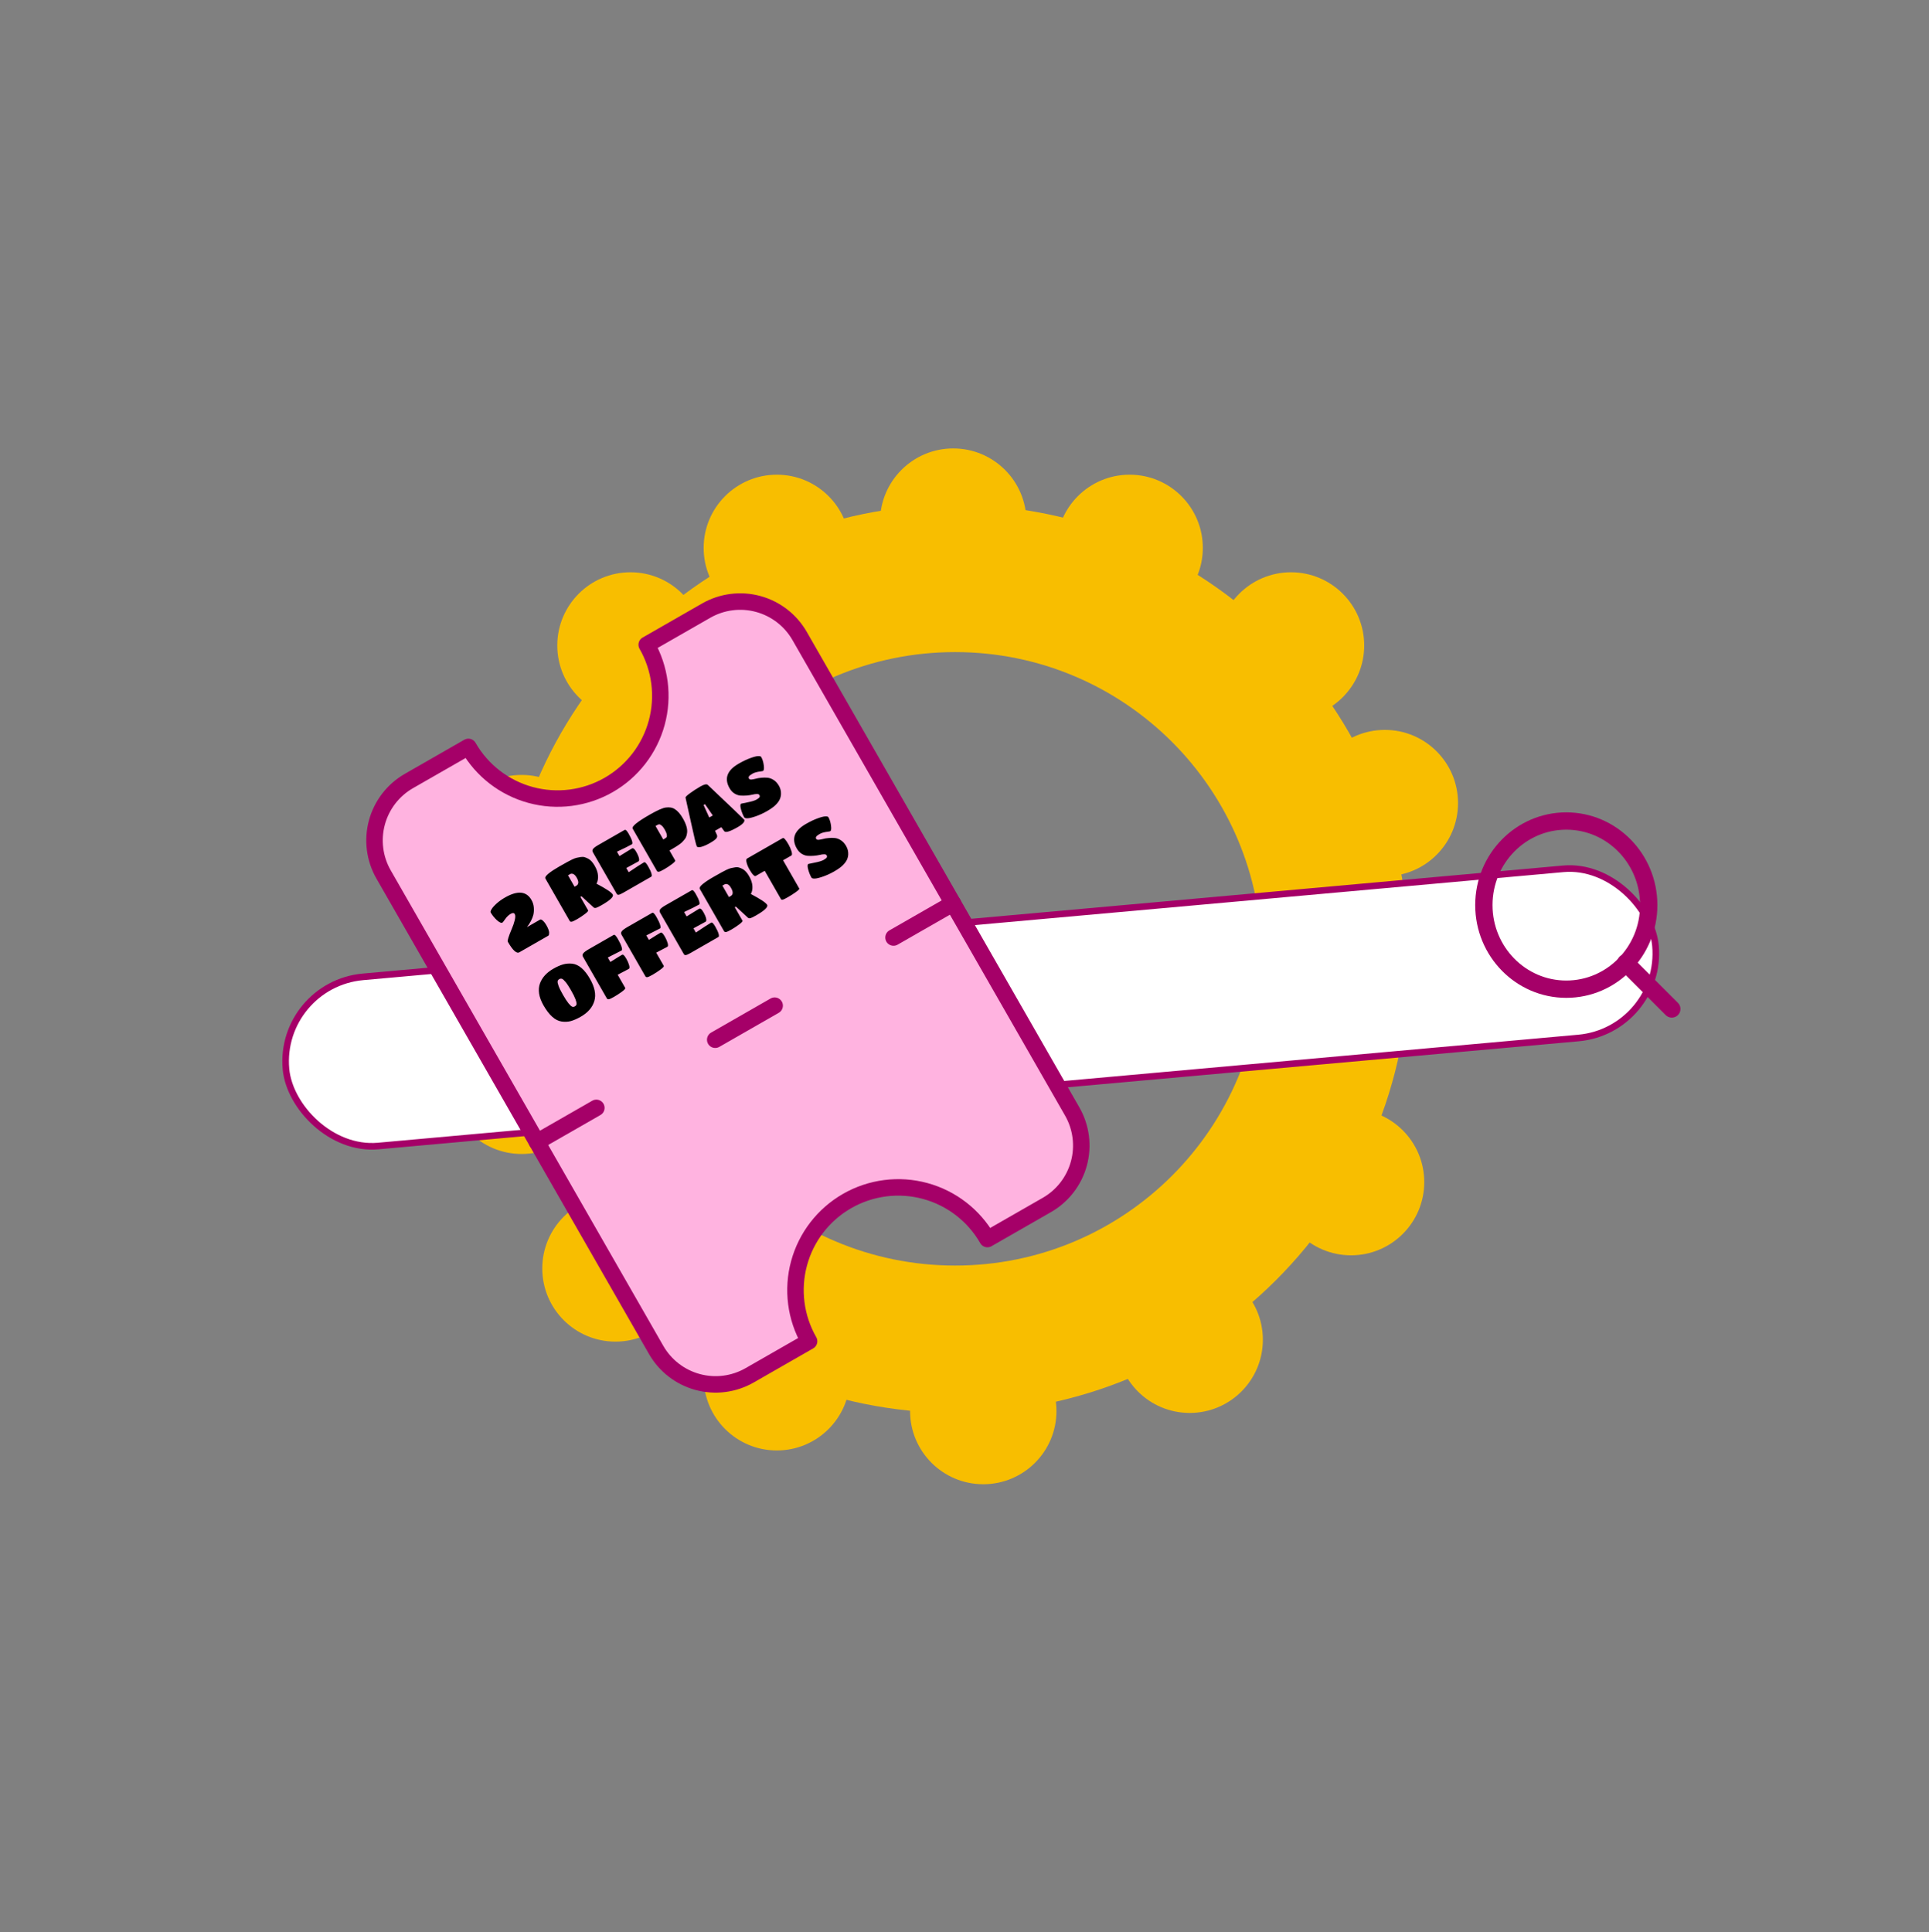 <svg width="585" height="586" viewBox="0 0 585 586" fill="none" xmlns="http://www.w3.org/2000/svg">
<rect x="0" y="0" width="585" height="586" fill="#808080" stroke="none"/>
<path d="M427.374 290.792C427.374 366.853 365.714 428.512 289.654 428.512C213.593 428.512 151.934 366.853 151.934 290.792C151.934 214.732 213.593 153.072 289.654 153.072C365.714 153.072 427.374 214.732 427.374 290.792ZM196.628 290.792C196.628 342.169 238.277 383.818 289.654 383.818C341.031 383.818 382.68 342.169 382.68 290.792C382.68 239.415 341.031 197.766 289.654 197.766C238.277 197.766 196.628 239.415 196.628 290.792Z" fill="#F8BE00"/>
<circle cx="289.085" cy="158.195" r="22.195" fill="#F8BE00"/>
<circle cx="342.58" cy="166.162" r="22.195" fill="#F8BE00"/>
<circle cx="391.521" cy="195.755" r="22.195" fill="#F8BE00"/>
<circle cx="419.976" cy="243.558" r="22.195" fill="#F8BE00"/>
<circle cx="426.805" cy="297.052" r="22.195" fill="#F8BE00"/>
<circle cx="409.732" cy="358.515" r="22.195" fill="#F8BE00"/>
<circle cx="360.791" cy="406.319" r="22.195" fill="#F8BE00"/>
<circle cx="298.191" cy="427.944" r="22.195" fill="#F8BE00"/>
<circle cx="235.59" cy="417.7" r="22.195" fill="#F8BE00"/>
<circle cx="186.649" cy="384.693" r="22.195" fill="#F8BE00"/>
<circle cx="158.194" cy="327.784" r="22.195" fill="#F8BE00"/>
<circle cx="158.194" cy="257.216" r="22.195" fill="#F8BE00"/>
<circle cx="191.201" cy="195.755" r="22.195" fill="#F8BE00"/>
<circle cx="235.59" cy="166.162" r="22.195" fill="#F8BE00"/>
<rect x="84.418" y="298.569" width="417" height="51.511" rx="25.755" transform="rotate(-5.143 84.418 298.569)" fill="white" stroke="#A50068" stroke-width="2"/>
<path d="M196.125 195.528C200.236 202.698 201.329 211.208 199.165 219.185C197.001 227.162 191.756 233.953 184.586 238.063C177.415 242.174 168.905 243.267 160.928 241.103C152.951 238.939 146.16 233.695 142.05 226.524L124.025 236.856C119.244 239.596 115.748 244.123 114.305 249.441C112.863 254.759 113.592 260.432 116.332 265.213L198.988 409.413C201.729 414.194 206.256 417.69 211.574 419.133C216.892 420.576 222.565 419.847 227.345 417.106L245.37 406.774C241.26 399.604 240.167 391.094 242.331 383.117C244.495 375.14 249.739 368.349 256.91 364.239C264.081 360.128 272.591 359.035 280.568 361.199C288.545 363.363 295.335 368.607 299.446 375.778L317.471 365.446C322.251 362.706 325.747 358.179 327.19 352.861C328.633 347.543 327.904 341.87 325.164 337.089L242.507 192.889C239.767 188.108 235.24 184.612 229.922 183.169C224.604 181.726 218.931 182.455 214.15 185.196L196.125 195.528Z" fill="#FFB3E0" stroke="#A50068" stroke-width="5" stroke-linecap="round" stroke-linejoin="round"/>
<path d="M289.001 274.001L270.976 284.333Z" fill="white"/>
<path d="M289.001 274.001L270.976 284.333" stroke="#A50068" stroke-width="5" stroke-linecap="round" stroke-linejoin="round"/>
<path d="M180.851 335.994L162.826 346.326Z" fill="white"/>
<path d="M180.851 335.994L162.826 346.326" stroke="#A50068" stroke-width="5" stroke-linecap="round" stroke-linejoin="round"/>
<path d="M234.926 304.997L216.901 315.33Z" fill="white"/>
<path d="M234.926 304.997L216.901 315.33" stroke="#A50068" stroke-width="5" stroke-linecap="round" stroke-linejoin="round"/>
<path d="M152.385 279.794C152.012 280.007 151.435 279.755 150.653 279.038C149.884 278.313 149.267 277.544 148.802 276.733C148.695 276.547 148.783 276.223 149.066 275.761C149.341 275.285 149.844 274.714 150.575 274.048C151.306 273.381 152.163 272.766 153.147 272.202C156.964 270.015 159.638 270.257 161.17 272.93C161.596 273.675 161.837 274.464 161.891 275.299C161.946 276.133 161.894 276.86 161.738 277.48C161.573 278.087 161.327 278.705 160.999 279.335C160.614 280.05 160.21 280.67 159.786 281.195L163.775 278.909C163.855 278.863 163.964 278.854 164.103 278.88C164.234 278.893 164.456 279.049 164.768 279.347C165.073 279.631 165.378 280.04 165.682 280.572C165.98 281.09 166.198 281.548 166.337 281.945C166.469 282.329 166.534 282.627 166.532 282.84C166.539 283.314 166.47 283.609 166.325 283.727L166.237 283.805L157.501 288.812C156.663 289.292 155.494 288.223 153.992 285.603C153.825 285.311 154.228 284.011 155.202 281.703C155.579 280.851 155.876 279.983 156.094 279.099C156.311 278.215 156.317 277.593 156.111 277.234C155.882 276.835 155.469 276.807 154.871 277.15C154.272 277.493 153.728 278.008 153.239 278.695C152.762 279.374 152.478 279.74 152.385 279.794ZM178.349 276.094C178.448 276.266 178.122 276.639 177.372 277.21C176.622 277.781 175.835 278.303 175.01 278.776C174.199 279.241 173.647 279.495 173.355 279.539C173.075 279.576 172.878 279.494 172.764 279.295L165.413 266.47C165.215 266.124 165.506 265.63 166.286 264.989C167.08 264.339 168.142 263.634 169.471 262.871C170.801 262.109 171.663 261.624 172.056 261.417C172.455 261.188 172.932 260.941 173.486 260.676C174.041 260.411 174.498 260.238 174.857 260.155C175.23 260.065 175.644 259.987 176.1 259.92C176.57 259.845 176.979 259.866 177.329 259.984C177.672 260.088 178.034 260.242 178.416 260.447C179.103 260.813 179.751 261.528 180.361 262.592C180.963 263.642 181.294 264.636 181.355 265.573C181.42 266.489 181.268 267.301 180.896 268.009C183.805 269.539 185.446 270.63 185.819 271.282C186.193 271.933 185.07 273.01 182.45 274.511C181.692 274.946 181.148 275.213 180.817 275.315C180.487 275.416 180.217 275.376 180.007 275.196L176.356 271.83L176.005 272.005L178.349 276.094ZM174.244 268.933L174.763 268.636C175.534 268.194 175.577 267.374 174.891 266.178C174.54 265.566 174.186 265.195 173.829 265.064C173.484 264.926 173.179 264.933 172.913 265.085L172.255 265.463L174.244 268.933ZM197.485 265.893L189.029 270.74C188.377 271.114 187.911 271.319 187.632 271.355C187.353 271.392 187.156 271.31 187.041 271.111L179.805 258.485C179.606 258.14 179.618 257.806 179.84 257.485C180.076 257.155 180.599 256.758 181.41 256.293L189.428 251.697C189.707 251.537 190.114 251.923 190.647 252.853C191.173 253.771 191.517 254.51 191.679 255.071C191.834 255.618 191.812 255.949 191.612 256.063C190.748 256.558 189.242 257.307 187.096 258.307L187.862 259.644C189.784 258.436 191.044 257.661 191.643 257.318C192.002 257.112 192.421 257.428 192.901 258.265C193.381 259.103 193.674 259.783 193.779 260.306C193.89 260.808 193.826 261.127 193.587 261.264L189.931 263.254L190.663 264.53C192.877 263.031 194.423 262.03 195.301 261.527C195.58 261.367 195.987 261.753 196.52 262.683C197.054 263.614 197.398 264.353 197.552 264.9C197.707 265.448 197.685 265.779 197.485 265.893ZM204.76 260.955C204.859 261.127 204.534 261.5 203.783 262.071C203.033 262.642 202.253 263.16 201.442 263.625C200.63 264.09 200.085 264.341 199.806 264.377C199.526 264.414 199.33 264.332 199.215 264.133L191.864 251.308C191.498 250.67 193.23 249.253 197.059 247.058C199.373 245.732 200.994 245.015 201.921 244.907C203.039 244.761 203.94 244.916 204.625 245.371C205.523 245.952 206.342 246.887 207.081 248.177C208.095 249.945 208.525 251.404 208.37 252.552C208.267 253.389 208.045 254.019 207.705 254.443C207.366 254.868 207.073 255.204 206.826 255.451C206.585 255.678 206.263 255.933 205.86 256.217C205.305 256.605 204.523 257.089 203.512 257.668L203.022 257.923L204.76 260.955ZM201.144 254.6L201.623 254.326C201.876 254.181 202.056 254.034 202.164 253.883C202.265 253.72 202.277 253.448 202.2 253.068C202.129 252.667 201.926 252.174 201.591 251.589C201.248 250.99 200.922 250.576 200.614 250.347C200.311 250.096 200.078 249.982 199.915 250.005C199.757 250.008 199.592 250.058 199.419 250.157L198.801 250.512L201.144 254.6ZM217.382 253.136C217.577 253.537 217.523 253.921 217.221 254.289C216.933 254.648 216.297 255.11 215.313 255.674C214.329 256.238 213.455 256.624 212.691 256.832C211.933 257.02 211.474 256.974 211.313 256.695C211.131 256.375 210.556 254.002 209.59 249.574C208.617 245.132 208.052 242.576 207.898 241.905C207.865 241.694 208.317 241.25 209.253 240.572C210.195 239.873 211.238 239.196 212.381 238.54C213.538 237.877 214.291 237.711 214.639 238.041C221.939 244.951 225.627 248.473 225.703 248.606C225.779 248.739 225.776 248.917 225.692 249.142C225.488 249.648 224.833 250.217 223.73 250.849C221.376 252.199 220.013 252.609 219.639 252.081L218.757 250.865L216.842 251.962L217.382 253.136ZM216.166 247.315L213.809 243.896L213.37 244.148L215.089 247.933L216.166 247.315ZM236.468 242.435C236.237 242.956 235.82 243.522 235.216 244.133C234.618 244.723 233.754 245.342 232.624 245.99C231.507 246.63 230.39 247.147 229.272 247.54C228.155 247.933 227.312 248.142 226.744 248.168C226.175 248.193 225.83 248.1 225.708 247.887C225.282 247.142 224.946 246.31 224.701 245.39C224.449 244.457 224.469 243.907 224.762 243.739C224.815 243.709 225.47 243.572 226.726 243.329C227.982 243.086 228.876 242.812 229.408 242.507C229.94 242.202 230.255 241.951 230.354 241.753C230.445 241.542 230.429 241.33 230.307 241.117C230.185 240.904 229.932 240.802 229.548 240.81C229.157 240.805 228.707 240.868 228.2 241C227.685 241.119 227.1 241.207 226.444 241.265C225.801 241.315 225.177 241.32 224.57 241.279C223.964 241.238 223.362 241.035 222.764 240.671C222.159 240.293 221.659 239.759 221.262 239.067C219.57 236.115 220.486 233.63 224.01 231.61C225.326 230.855 226.513 230.29 227.569 229.914C228.618 229.525 229.396 229.326 229.904 229.318C230.417 229.289 230.731 229.374 230.845 229.573C231.241 230.265 231.502 231.105 231.627 232.093C231.765 233.074 231.681 233.652 231.375 233.827C231.322 233.858 231.115 233.897 230.754 233.945C229.655 234.062 228.814 234.289 228.228 234.624C227.657 234.952 227.295 235.23 227.143 235.458C227.005 235.679 227 235.902 227.13 236.128C227.252 236.341 227.501 236.437 227.877 236.415C228.246 236.38 228.677 236.301 229.172 236.177C229.671 236.032 230.242 235.934 230.885 235.884C231.533 235.812 232.168 235.811 232.79 235.878C233.404 235.933 234.021 236.162 234.641 236.566C235.262 236.97 235.789 237.551 236.223 238.309C236.681 239.107 236.89 239.949 236.851 240.837C236.827 241.381 236.7 241.913 236.468 242.435ZM176.138 308.336C175.035 308.969 174.027 309.414 173.115 309.672C172.208 309.909 171.27 309.952 170.3 309.801C168.355 309.52 166.529 307.891 164.822 304.912C164.105 303.662 163.66 302.469 163.485 301.332C163.324 300.188 163.413 299.157 163.752 298.238C164.419 296.443 165.769 294.962 167.804 293.796C168.854 293.194 169.819 292.765 170.696 292.509C171.588 292.245 172.52 292.161 173.493 292.257C175.469 292.467 177.272 293.995 178.903 296.841C180.367 299.394 180.814 301.637 180.244 303.571C179.674 305.505 178.306 307.094 176.138 308.336ZM173.525 305.303C173.791 305.397 174.064 305.365 174.343 305.205C174.623 305.045 174.789 304.826 174.842 304.548C174.887 304.257 174.784 303.769 174.532 303.083C174.272 302.384 173.819 301.469 173.171 300.339C172.523 299.208 171.97 298.368 171.513 297.817C171.056 297.267 170.695 296.944 170.429 296.849C170.162 296.754 169.89 296.787 169.61 296.947C169.331 297.107 169.165 297.326 169.112 297.604C169.059 297.881 169.155 298.356 169.399 299.029C169.643 299.702 170.089 300.603 170.737 301.733C171.385 302.864 171.945 303.717 172.417 304.295C172.882 304.859 173.251 305.195 173.525 305.303ZM189.603 299.611C189.717 299.811 189.369 300.204 188.558 300.793C187.761 301.374 186.976 301.885 186.205 302.327C185.434 302.769 184.908 303.009 184.629 303.045C184.35 303.082 184.153 303 184.038 302.801L176.79 290.155C176.592 289.81 176.624 289.465 176.885 289.12C177.147 288.776 177.757 288.329 178.714 287.78L186.114 283.539C186.393 283.379 186.823 283.804 187.402 284.815C187.974 285.812 188.345 286.615 188.517 287.223C188.695 287.81 188.684 288.161 188.484 288.275L184.321 290.396L185.099 291.753C186.821 290.659 187.982 289.941 188.58 289.598C188.78 289.484 188.974 289.514 189.162 289.688C189.364 289.855 189.64 290.245 189.991 290.856C190.334 291.455 190.599 292.071 190.786 292.706C190.965 293.327 190.935 293.707 190.696 293.844L187.317 295.622L189.603 299.611ZM201.29 292.912C201.404 293.112 201.056 293.506 200.245 294.094C199.447 294.675 198.663 295.186 197.892 295.628C197.12 296.071 196.595 296.31 196.316 296.346C196.036 296.383 195.839 296.301 195.725 296.102L188.477 283.457C188.279 283.111 188.31 282.766 188.572 282.421C188.834 282.077 189.444 281.63 190.401 281.081L197.801 276.84C198.08 276.68 198.509 277.105 199.089 278.116C199.66 279.113 200.032 279.916 200.204 280.524C200.382 281.111 200.371 281.462 200.171 281.576L196.008 283.697L196.785 285.054C198.508 283.96 199.669 283.242 200.267 282.899C200.466 282.785 200.66 282.815 200.849 282.989C201.051 283.156 201.327 283.546 201.677 284.157C202.02 284.756 202.285 285.372 202.473 286.007C202.652 286.628 202.622 287.008 202.383 287.145L199.003 288.923L201.29 292.912ZM217.856 284.185L209.399 289.032C208.747 289.406 208.282 289.611 208.002 289.647C207.723 289.684 207.526 289.602 207.412 289.403L200.175 276.778C199.977 276.432 199.989 276.098 200.211 275.777C200.446 275.447 200.969 275.05 201.78 274.585L209.798 269.989C210.078 269.829 210.484 270.215 211.017 271.146C211.543 272.063 211.887 272.802 212.05 273.363C212.205 273.91 212.182 274.241 211.983 274.355C211.118 274.85 209.613 275.599 207.466 276.6L208.232 277.936C210.154 276.728 211.415 275.953 212.013 275.61C212.372 275.404 212.791 275.72 213.272 276.558C213.752 277.395 214.045 278.075 214.15 278.598C214.261 279.1 214.197 279.419 213.957 279.556L210.301 281.546L211.033 282.823C213.248 281.323 214.794 280.322 215.671 279.819C215.951 279.659 216.357 280.045 216.89 280.975C217.424 281.906 217.768 282.645 217.923 283.193C218.078 283.74 218.055 284.071 217.856 284.185ZM225.17 279.224C225.269 279.397 224.944 279.769 224.194 280.34C223.444 280.911 222.656 281.433 221.832 281.906C221.021 282.371 220.469 282.625 220.176 282.669C219.897 282.706 219.7 282.624 219.586 282.425L212.234 269.6C212.036 269.254 212.327 268.761 213.108 268.119C213.901 267.47 214.963 266.764 216.293 266.002C217.623 265.24 218.484 264.755 218.877 264.547C219.276 264.318 219.753 264.071 220.308 263.806C220.863 263.541 221.319 263.368 221.679 263.286C222.051 263.196 222.465 263.117 222.922 263.05C223.391 262.975 223.801 262.997 224.151 263.114C224.493 263.218 224.855 263.373 225.238 263.577C225.925 263.943 226.573 264.658 227.183 265.722C227.785 266.772 228.116 267.766 228.176 268.703C228.242 269.62 228.089 270.431 227.717 271.139C230.626 272.669 232.267 273.76 232.641 274.412C233.014 275.063 231.891 276.14 229.272 277.641C228.514 278.076 227.969 278.344 227.639 278.445C227.308 278.546 227.038 278.506 226.829 278.326L223.177 274.961L222.827 275.135L225.17 279.224ZM221.066 272.063L221.584 271.766C222.356 271.324 222.398 270.505 221.712 269.308C221.362 268.696 221.008 268.325 220.65 268.194C220.306 268.056 220.001 268.063 219.735 268.216L219.077 268.593L221.066 272.063ZM242.397 269.482C242.481 269.628 242.137 269.984 241.366 270.55C240.601 271.094 239.806 271.603 238.981 272.076C238.17 272.541 237.633 272.805 237.368 272.868C237.11 272.91 236.931 272.845 236.832 272.672L231.916 264.095L229.144 265.684C228.997 265.768 228.764 265.654 228.444 265.343C228.125 265.032 227.755 264.51 227.336 263.779C226.909 263.034 226.608 262.324 226.432 261.647C226.249 260.957 226.29 260.536 226.556 260.384L237.346 254.199C237.546 254.084 237.785 254.194 238.065 254.529C238.359 254.855 238.707 255.371 239.111 256.076C239.515 256.78 239.823 257.487 240.035 258.196C240.247 258.905 240.227 259.331 239.974 259.476L237.481 260.905L242.397 269.482ZM256.858 260.716C256.627 261.237 256.21 261.803 255.606 262.414C255.008 263.004 254.144 263.623 253.013 264.271C251.897 264.911 250.779 265.428 249.662 265.821C248.545 266.214 247.702 266.423 247.134 266.449C246.565 266.474 246.22 266.381 246.098 266.168C245.671 265.423 245.336 264.591 245.091 263.671C244.839 262.738 244.859 262.188 245.152 262.02C245.205 261.99 245.86 261.853 247.116 261.61C248.372 261.367 249.266 261.093 249.798 260.788C250.33 260.483 250.645 260.232 250.744 260.034C250.835 259.823 250.819 259.611 250.697 259.398C250.575 259.185 250.322 259.083 249.938 259.091C249.547 259.086 249.097 259.149 248.59 259.281C248.075 259.399 247.489 259.488 246.834 259.546C246.191 259.596 245.567 259.601 244.96 259.56C244.354 259.519 243.752 259.316 243.154 258.952C242.549 258.574 242.049 258.04 241.652 257.348C239.96 254.396 240.876 251.911 244.4 249.891C245.716 249.136 246.903 248.571 247.959 248.195C249.008 247.806 249.786 247.607 250.294 247.599C250.807 247.57 251.121 247.655 251.235 247.854C251.631 248.546 251.892 249.386 252.017 250.374C252.155 251.355 252.071 251.933 251.765 252.108C251.712 252.138 251.505 252.178 251.144 252.226C250.045 252.343 249.203 252.57 248.618 252.905C248.047 253.233 247.685 253.511 247.533 253.739C247.395 253.96 247.39 254.183 247.52 254.409C247.642 254.622 247.891 254.718 248.267 254.696C248.636 254.661 249.067 254.582 249.561 254.458C250.061 254.313 250.632 254.215 251.275 254.165C251.923 254.093 252.558 254.092 253.18 254.159C253.794 254.213 254.411 254.443 255.031 254.847C255.651 255.251 256.179 255.832 256.613 256.59C257.071 257.388 257.28 258.23 257.241 259.118C257.217 259.662 257.09 260.194 256.858 260.716Z" fill="black"/>
<path d="M475 300C488.807 300 500 288.583 500 274.5C500 260.417 488.807 249 475 249C461.193 249 450 260.417 450 274.5C450 288.583 461.193 300 475 300Z" stroke="#A50068" stroke-width="5.25" stroke-linecap="round" stroke-linejoin="round"/>
<path d="M507 306L493 292" stroke="#A50068" stroke-width="5.25" stroke-linecap="round" stroke-linejoin="round"/>
</svg>

